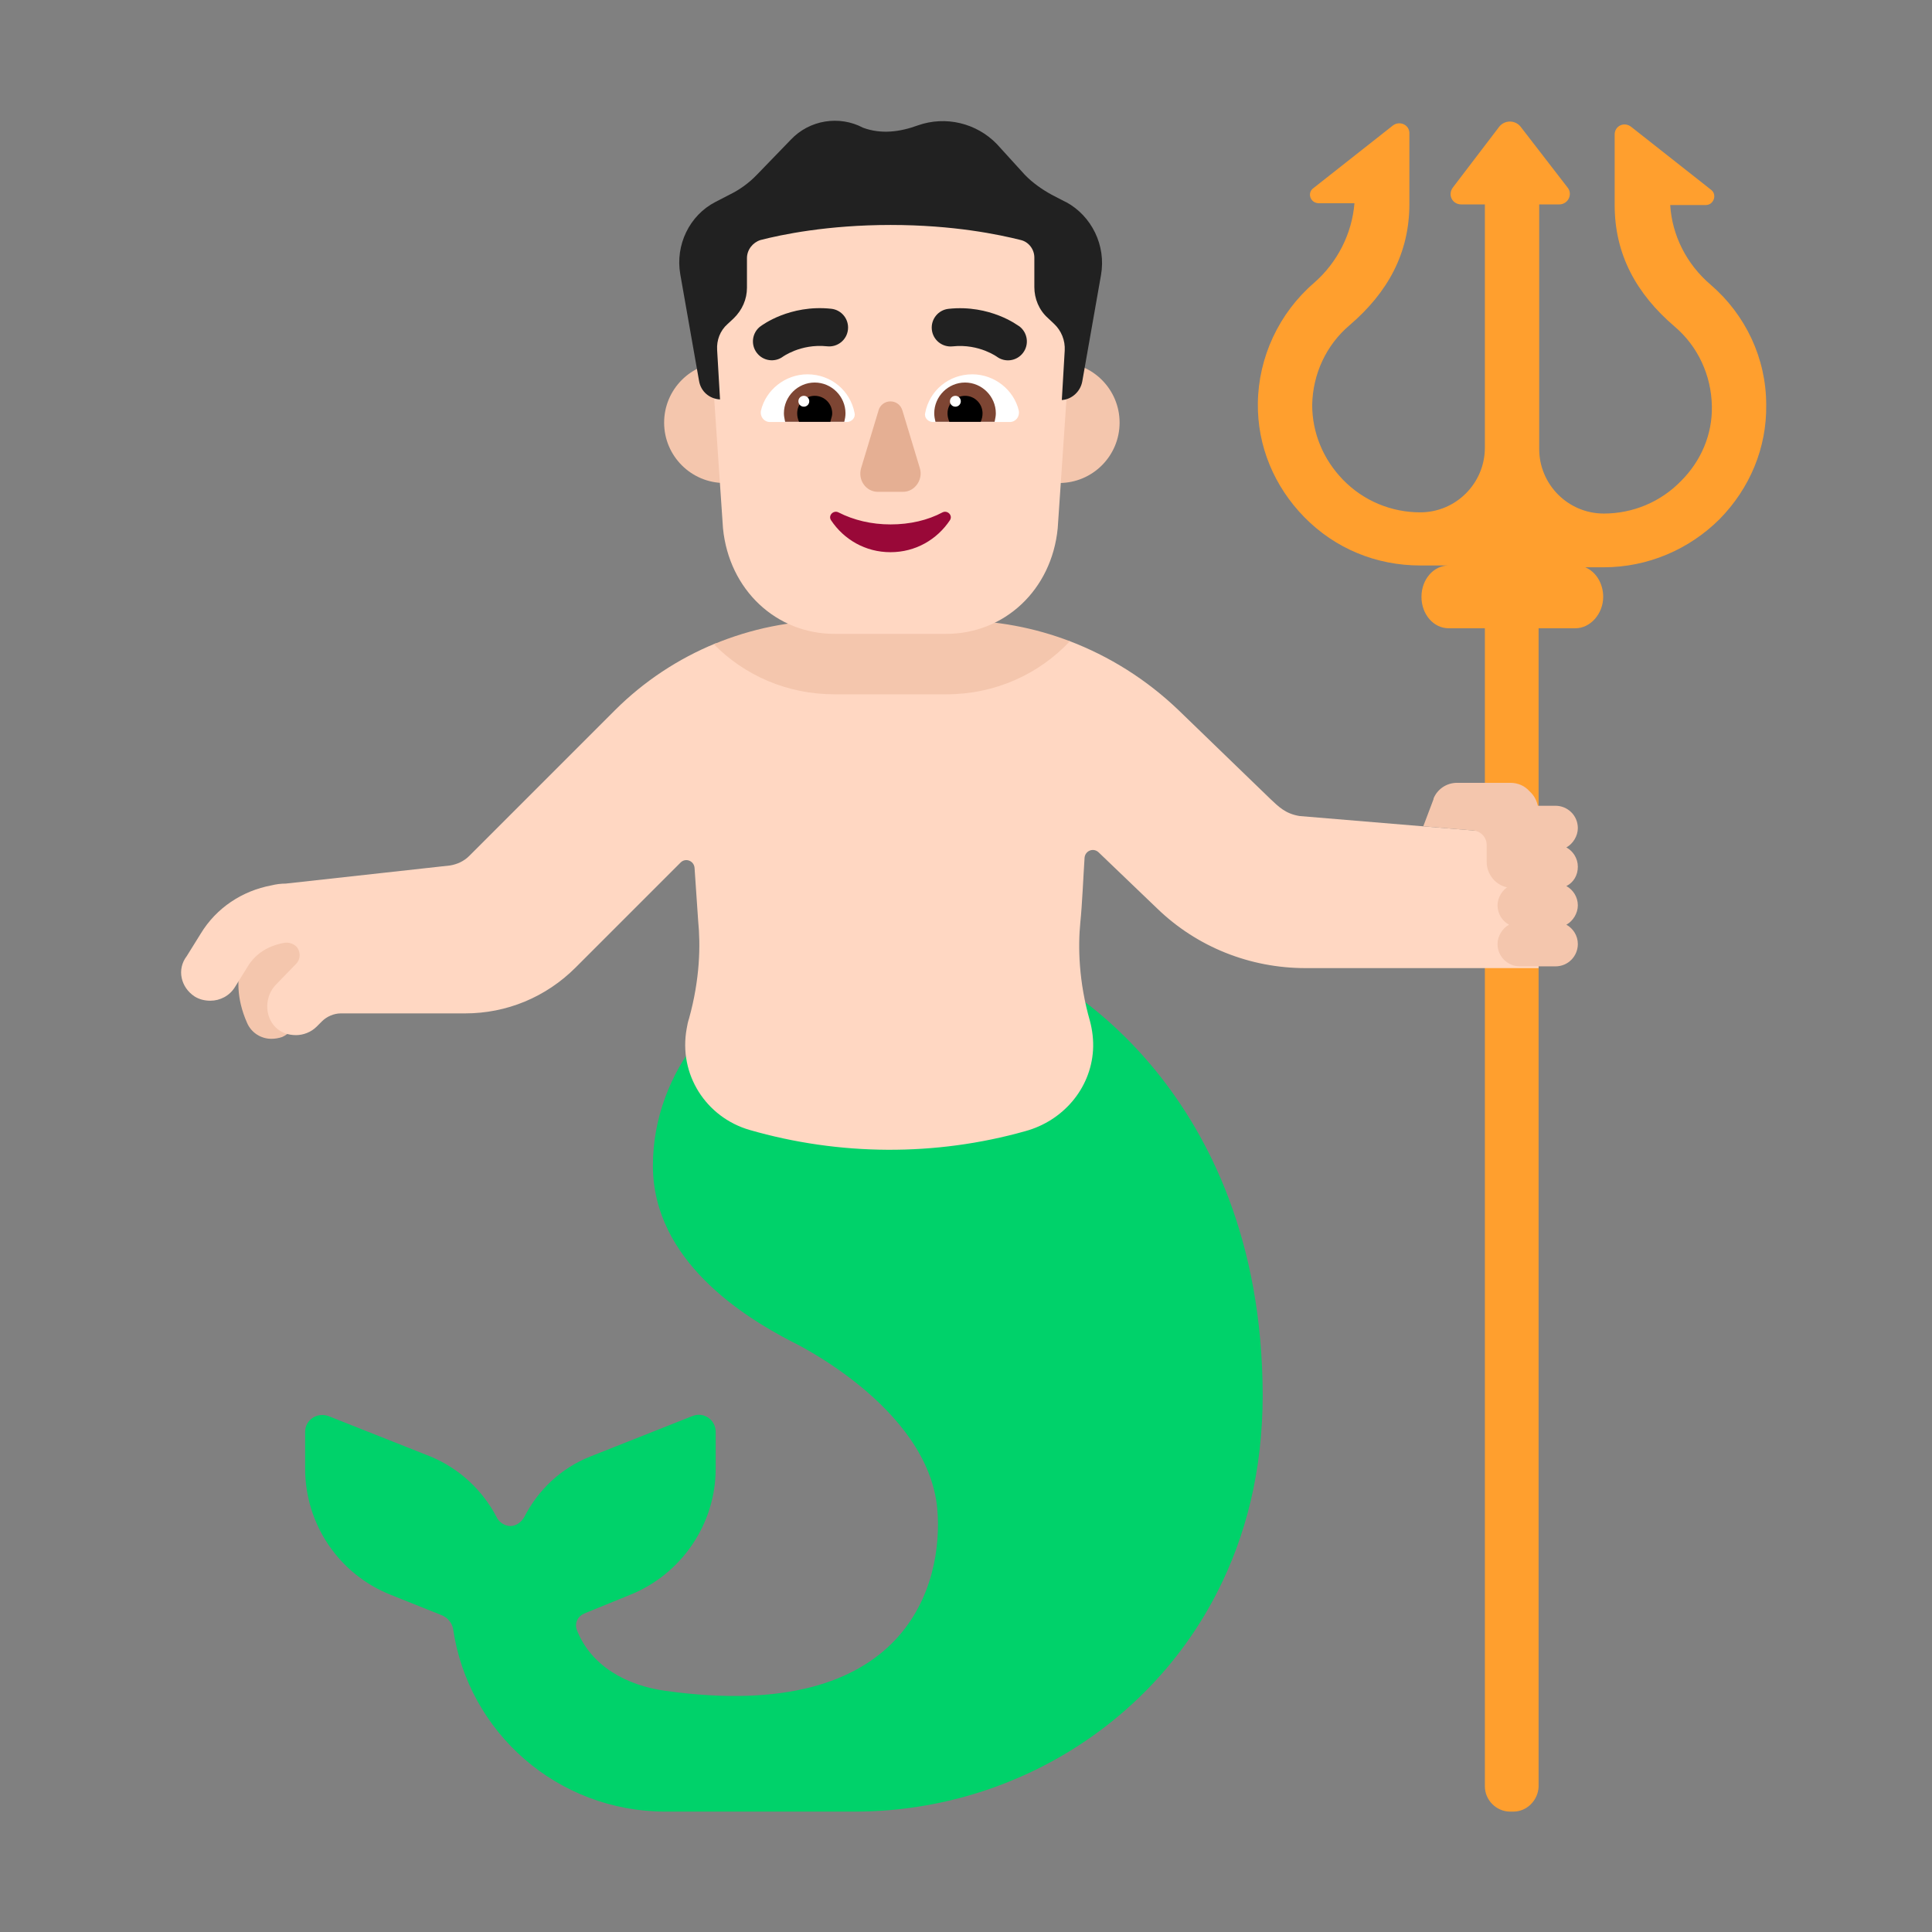 <svg enable-background="new 0 0 128 128" viewBox="0 0 32 32" xmlns="http://www.w3.org/2000/svg"><rect x="0" y="0" width="32" height="32" fill="#808080" stroke="none"/><path d="m28.334 4.716c-.4-.34-.64-.82-.67-1.32h.59c.13 0 .19-.17.09-.25l-1.32-1.04c-.12-.1-.28-.02-.28.12v1.17c0 .82.36 1.47.99 2.01.39.33.61.81.62 1.32.01.47-.18.91-.51 1.24-.34.35-.8.54-1.28.54-.59 0-1.07-.48-1.07-1.07v-4.05h.33c.15 0 .23-.17.14-.28l-.78-1.01c-.09-.11-.26-.11-.35 0l-.77 1.01c-.09.12-.01.28.14.28h.39v4.033c-.002.588-.481 1.067-1.07 1.067-.48 0-.94-.19-1.28-.54-.33-.34-.51-.78-.51-1.24.01-.51.23-.99.62-1.32.63-.54.99-1.19.99-2.01v-1.17c0-.14-.16-.21-.27-.13l-1.32 1.04c-.11.08-.05.25.09.25h.59c-.04.5-.28.98-.67 1.32-.58.5-.92 1.23-.93 1.99-.01.71.27 1.38.77 1.89.51.52 1.19.8 1.92.8h1.07l-.6 0c-.25 0-.45.231-.45.52 0 .289.2.52.45.52h.6v19.18c0 .23.19.42.42.42h.05c.23 0 .41-.19.42-.41v-19.19h.61c.25 0 .46-.243.46-.52 0-.227-.124-.419-.298-.49h.308c.72 0 1.41-.29 1.92-.8.5-.51.78-1.18.77-1.89 0-.77-.34-1.49-.92-1.99z" fill="#ff9f2e"/><path d="m17.374 16.206-.29.39c-.29-.1-.6-.15-.93-.15l-3.04-.24c-1.12.19-2.3 1.52-2.3 3.1s1.52 2.51 2.29 2.91c0 0 2.26 1.07 2.42 2.77.11 1.23-.48 3.58-4.5 3.02-.66-.09-1.24-.42-1.47-1.01-.04-.11.01-.22.12-.27l.76-.31c.85-.34 1.42-1.17 1.42-2.09v-.61c0-.2-.2-.34-.39-.26l-1.69.67c-.48.19-.86.55-1.09 1-.05.09-.14.15-.23.15s-.19-.06-.23-.15c-.23-.44-.61-.8-1.09-1l-1.69-.67c-.19-.07-.39.06-.39.26v.61c0 .92.56 1.75 1.42 2.09l.85.34c.09.04.16.12.18.22.25 1.72 1.73 3.03 3.52 3.03h.23 2.9c2.53 0 4.88-1.4 6.02-3.66.45-.89.74-1.96.74-3.24-.01-5.13-3.54-6.9-3.54-6.9z" fill="#00d26a"/><path d="m4.494 17.206c-.17 0-.33-.1-.4-.26-.37-.83.05-1.45.33-1.67l.73.54-.06.04c-.06.05-.37.36-.2.74.1.22 0 .48-.22.58-.06.02-.12.03-.18.03z" fill="#f4c6ad"/><path d="m21.524 13.516c-.24-.04-.35-.16-.48-.28l-1.52-1.47c-.53-.509-1.152-.9-1.826-1.154l-1.844.106h-2.07l-1.931-.062c-.62.254-1.189.629-1.669 1.109l-2.41 2.41c-.09.09-.2.14-.32.16l-2.72.3c-.08 0-.16.01-.24.03-.48.09-.91.37-1.17.8l-.23.37c-.17.22-.1.52.13.67.08.05.17.07.26.07.16 0 .32-.08.41-.23l.23-.37c.17-.25.42-.33.59-.36.08-.01.16.02.21.08.06.09.05.2-.02.27l-.33.34c-.19.19-.2.52-.01.71.09.09.21.13.34.13.12 0 .25-.05.34-.14l.09-.09c.08-.08.2-.13.31-.13h2.06c.69 0 1.34-.27 1.83-.76l1.74-1.74c.08-.08.22-.03.23.09.02.29.04.59.06.88.04.4.03.96-.15 1.61-.02.06-.03.11-.04.17-.14.76.32 1.47 1.04 1.68 1.49.43 3.08.44 4.57.02.62-.17 1.08-.7 1.12-1.34.01-.16-.01-.33-.05-.48-.19-.66-.2-1.24-.16-1.64.03-.29.05-.77.07-1.07.01-.11.14-.17.23-.09l.97.93c.66.64 1.54.99 2.46.99h3.86l-.01-2.19z" fill="#ffd7c2"/><g fill="#f4c6ad"><path d="m13 7c0 .552-.448 1-1 1s-1-.448-1-1 .448-1 1-1 1 .448 1 1z"/><path d="m18.544 7c0 .552-.448 1-1 1s-1-.448-1-1 .448-1 1-1 1 .448 1 1z"/><path d="m17.721 10.621c-.513.544-1.234.879-2.049.879h-1.848c-.791 0-1.492-.315-2.002-.83.616-.257 1.283-.394 1.963-.394h2.07c.645 0 1.276.119 1.867.345z"/></g><path d="m14.496 2.5c-1.597 0-2.853 1.381-2.742 2.997l.221 3.253c.101 1.023.884 1.749 1.848 1.749h1.848c.964 0 1.748-.726 1.848-1.749l.221-3.253c.111-1.616-1.145-2.997-2.742-2.997z" fill="#ffd7c2"/><path d="m12.604 6.8c.08-.34.4-.6.77-.6.39 0 .71.27.78.64.02.08-.05.15-.13.15h-1.27c-.1 0-.17-.09-.15-.19z" fill="#fff"/><path d="m16.874 6.8c-.08-.34-.4-.6-.77-.6-.39 0-.71.27-.78.64-.02.08.05.15.13.15h1.27c.1 0 .17-.09.15-.19z" fill="#fff"/><path d="m12.595 5.407.001-.001.001-.001.002-.002.007-.005c.005-.004.012-.009.02-.014.017-.011.039-.026.068-.043.057-.033.137-.076.238-.115.202-.079.49-.149.835-.112.172.018.296.172.278.344-.018.172-.172.296-.344.278-.225-.024-.411.022-.542.073-.065.026-.116.052-.148.071-.016.009-.028.017-.034.021l-.006.004c-.137.103-.332.076-.436-.061-.105-.137-.078-.334.059-.438z" fill="#212121"/><path d="m16.785 5.342c-.057-.033-.137-.076-.238-.115-.202-.079-.49-.149-.835-.112-.172.018-.296.172-.278.344.018.172.172.296.344.278.225-.024.411.022.542.073.065.026.116.052.148.071.016.009.028.017.034.021l.006.004c.137.103.332.076.436-.061.105-.137.078-.334-.059-.439z" fill="#212121"/><path d="m12.984 6.846c0-.28.23-.51.51-.51s.51.23.51.51c0 .05-.01.1-.02.14h-.98c-.001-.007-.003-.014-.004-.021-.008-.041-.016-.076-.016-.119z" fill="#7d4533"/><path d="m16.494 6.846c0-.28-.23-.51-.51-.51s-.51.23-.51.51c0 .05.01.1.02.14h.98c.002-.007.003-.014.004-.021.008-.041.016-.076.016-.119z" fill="#7d4533"/><path d="m13.494 6.556c.16 0 .29.13.29.29 0 .032-.008.06-.017.089-.005.016-.01.033-.013.051h-.52c-.02-.05-.03-.09-.03-.14 0-.16.13-.29.29-.29z"/><path d="m15.984 6.556c-.16 0-.29.13-.29.29 0 .05.01.09.03.14h.52c.02-.05.03-.09.03-.14 0-.16-.13-.29-.29-.29z"/><path d="m13.404 6.646c0 .05-.04.09-.09.09s-.09-.04-.09-.09c0-.05.04-.09.09-.09s.09.04.09.09z" fill="#fff"/><path d="m15.914 6.646c0 .05-.04.09-.09.09s-.09-.04-.09-.09c0-.05.04-.09.09-.09s.09.04.09.09z" fill="#fff"/><path d="m14.549 6.806-.287.95c-.057.2.086.39.277.39h.42c.191 0 .334-.2.277-.39l-.287-.95c-.057-.21-.344-.21-.401 0z" fill="#e5af93"/><path d="m17.652 3.346-.232-.12c-.164-.09-.319-.2-.445-.33l-.464-.51c-.339-.35-.851-.47-1.306-.31-.3.11-.609.15-.909.04-.397-.21-.89-.13-1.2.2l-.561.58c-.135.14-.29.25-.455.33l-.232.12c-.426.22-.667.71-.58 1.2l.31 1.76c.029.18.174.3.348.31 0 0-.029-.5-.048-.82-.01-.16.048-.32.174-.43l.097-.09c.145-.14.223-.32.223-.51v-.49c0-.14.097-.26.223-.3.348-.09 1.112-.25 2.157-.25s1.799.16 2.157.25c.126.03.223.15.223.29v.49c0 .19.077.38.223.51l.106.1c.116.11.184.27.174.44-.019.32-.048.82-.048.82.164-.01.309-.14.339-.31l.31-1.76c.087-.49-.155-.98-.58-1.21z" fill="#212121"/><path d="m14.75 8.686c-.315 0-.61-.07-.864-.2-.081-.04-.173.05-.122.13.213.32.569.53.985.53s.772-.21.985-.53c.051-.08-.041-.17-.122-.13-.244.13-.538.2-.863.2z" fill="#990838"/><path d="m26.134 14.356c0-.14-.08-.26-.19-.32.11-.06.19-.19.19-.32 0-.21-.17-.37-.37-.37h-.59c-.21 0-.37.17-.37.37 0 .14.08.26.19.32-.11.06-.19.19-.19.32 0 .14.08.26.19.32-.11.06-.19.19-.19.32 0 .14.08.26.19.32-.11.06-.19.19-.19.32 0 .21.17.37.37.37h.59c.21 0 .37-.17.37-.37 0-.14-.08-.26-.19-.32.11-.06.19-.19.19-.32 0-.14-.08-.26-.19-.32.12-.06.19-.18.19-.32z" fill="#f4c6ad"/><path d="m25.334 13.106c-.08-.09-.19-.14-.32-.14h-.88c-.18 0-.33.11-.39.26v.01l-.17.45.83.07c.12.01.22.11.22.24v.28c0 .24.2.44.44.43s.42-.21.42-.45v-.82c-.01-.14-.06-.25-.15-.33z" fill="#f4c6ad"/></svg>